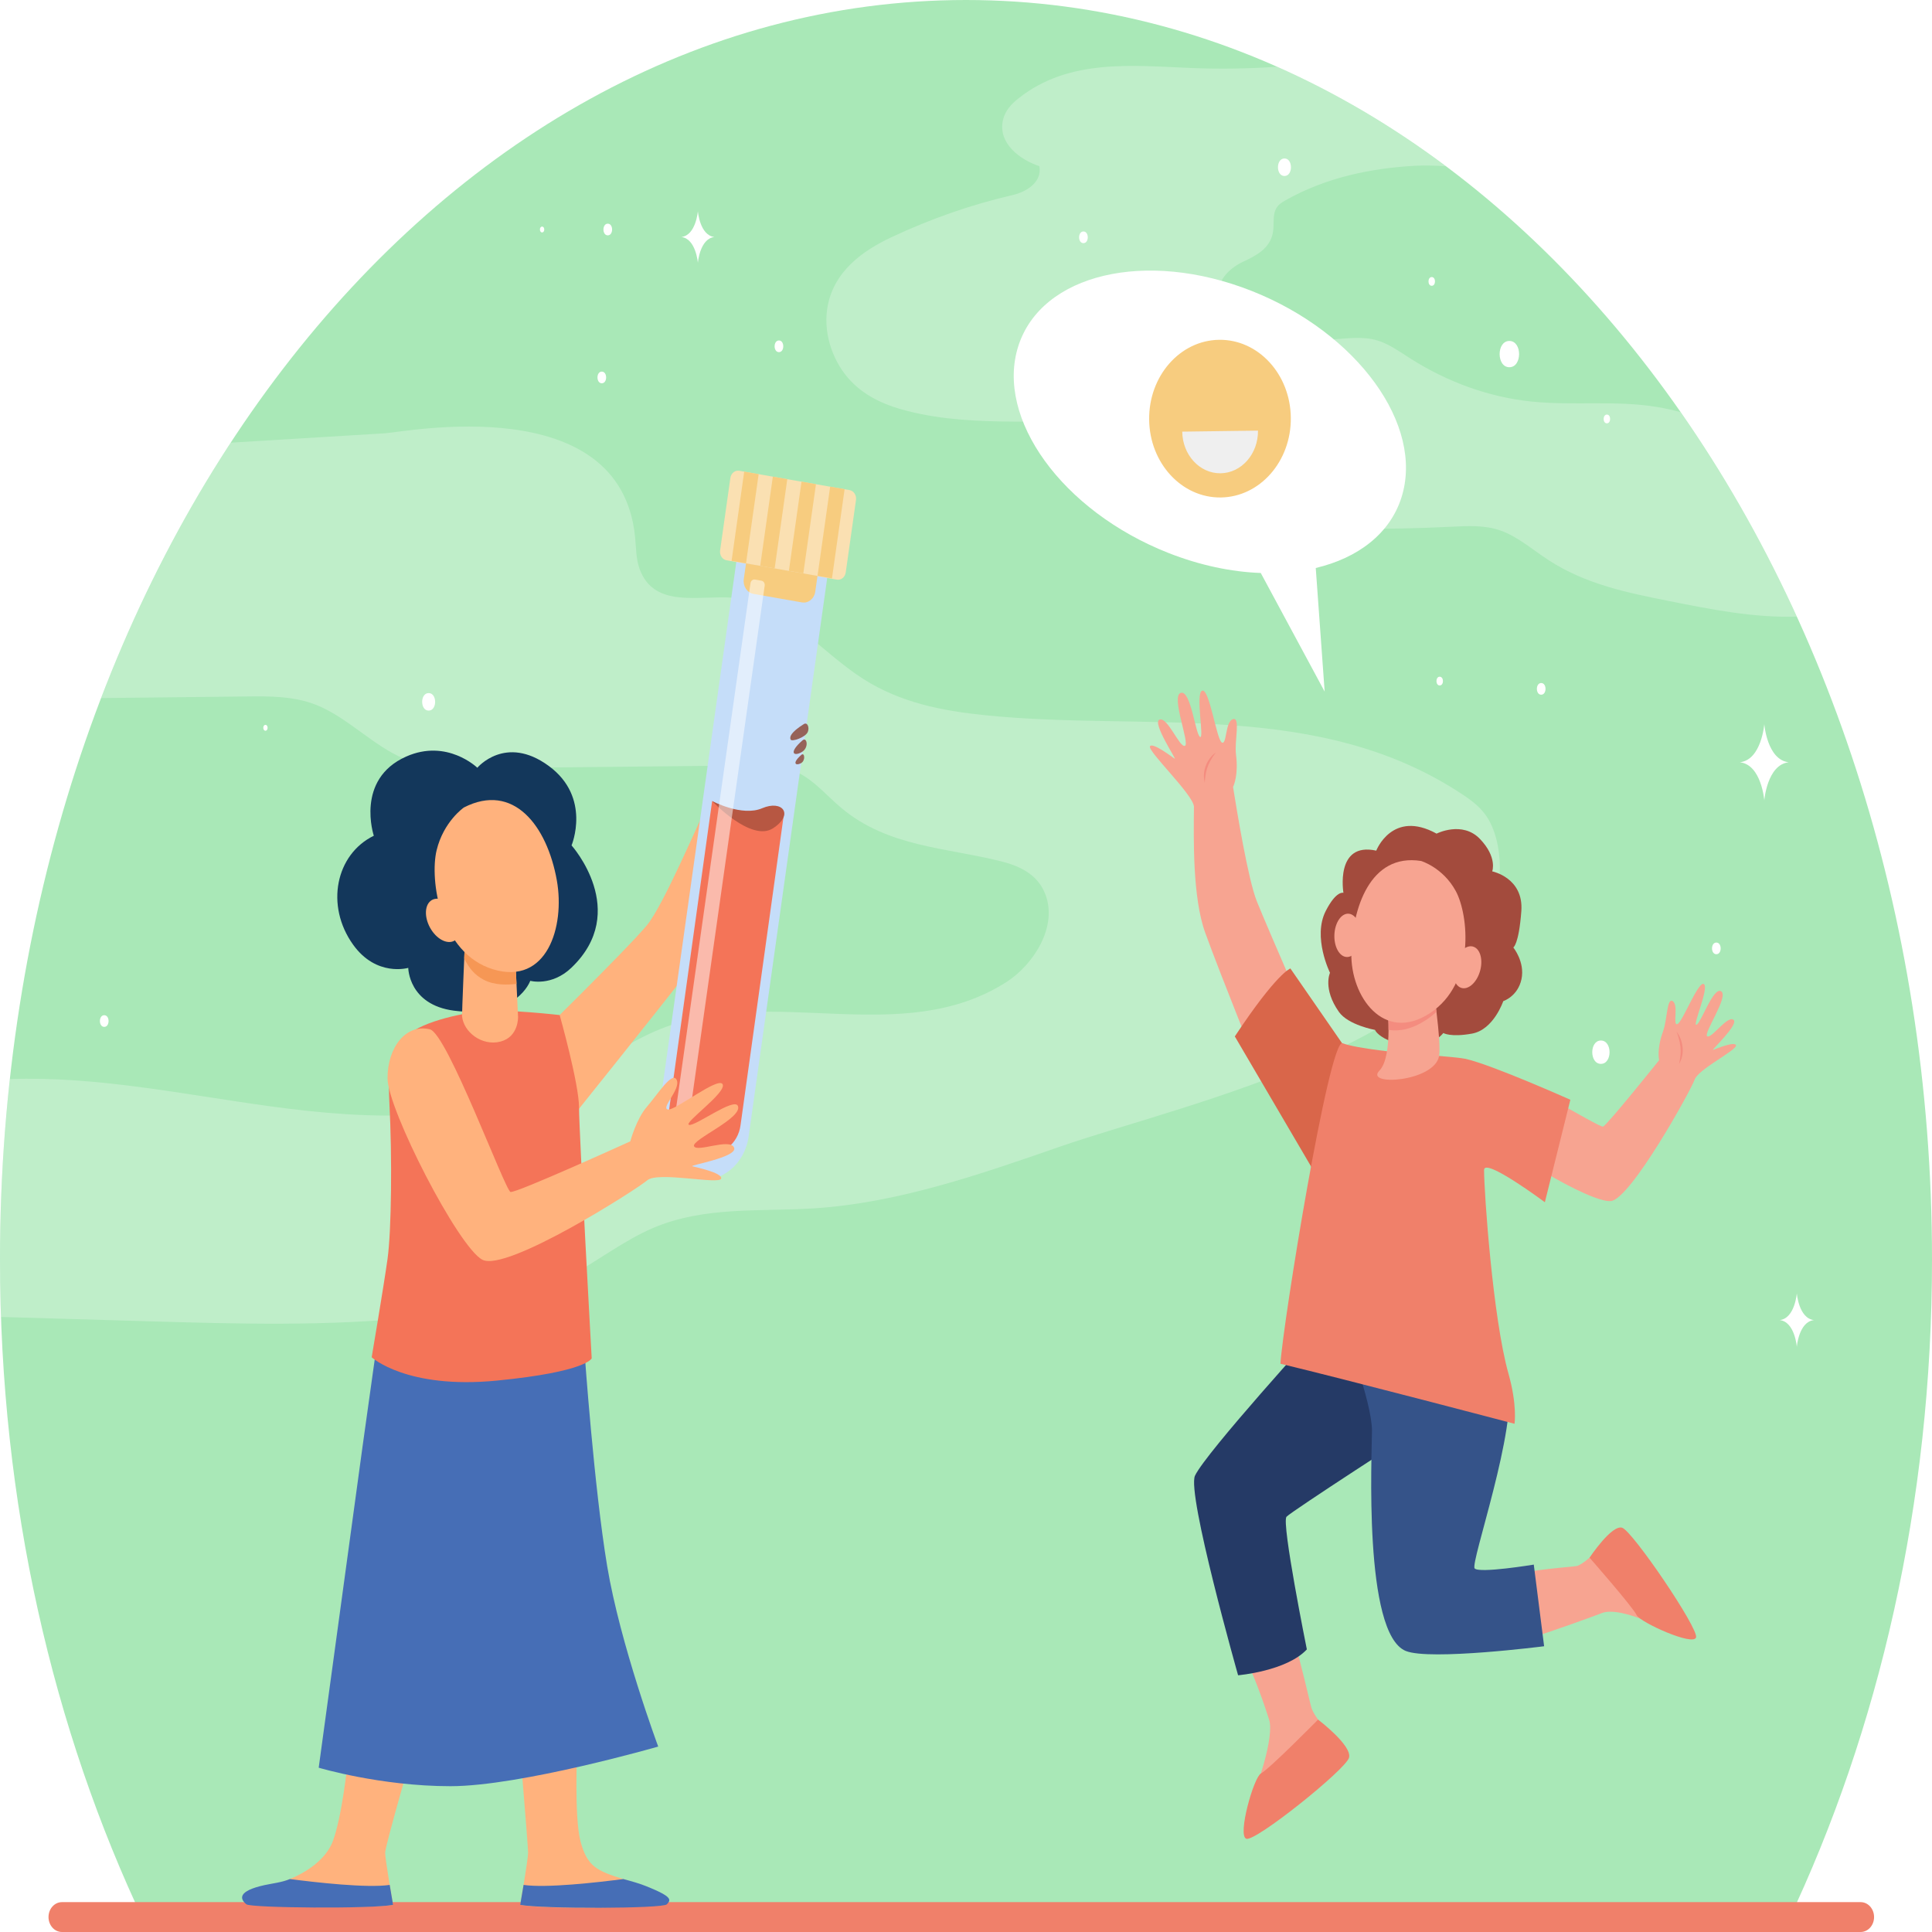 <svg width="128" height="128" viewBox="0 0 128 128" fill="none" xmlns="http://www.w3.org/2000/svg">
<rect width="128" height="128" fill="#ECECEC"/>
<g id="HOME">
<rect width="1440" height="2232" transform="translate(-96 -879)" fill="white"/>
<g id="Call to action">
<rect width="1440" height="544" transform="translate(-96 -152)" fill="white"/>
<g id="Body-content">
<g id="Frame 392">
<g id="Cards" filter="url(#filter0_d_6_2)">
<path d="M-16 3.8147e-06C-16 -8.837 -8.837 -16 2.38419e-07 -16H596C604.837 -16 612 -8.837 612 2.38419e-07V128C612 136.837 604.837 144 596 144H2.38419e-07C-8.837 144 -16 136.837 -16 128V3.8147e-06Z" fill="white"/>
<g id="Media">
<g id="Vector Art" clip-path="url(#clip0_6_2)">
<g id="Images">
<path id="Vector" d="M118.426 127.378C124.495 114.62 128 99.57 128 83.453C128 37.363 99.347 0 64 0C28.654 0 0 37.363 0 83.453C0 99.57 3.505 114.62 9.574 127.378H118.426Z" fill="#A9E8B7"/>
<path id="Vector_2" opacity="0.25" d="M109.813 26.968C107.042 26.503 104.227 26.893 101.442 26.601C98.658 26.309 95.918 25.33 93.409 23.731C92.715 23.288 92.028 22.794 91.275 22.562C90.265 22.252 89.21 22.437 88.172 22.492C86.15 22.6 84.112 22.2 82.204 21.322C81.559 21.025 80.84 20.535 80.733 19.654C80.598 18.53 81.537 17.726 82.358 17.341C83.179 16.955 84.164 16.48 84.341 15.365C84.421 14.865 84.314 14.299 84.522 13.866C84.664 13.569 84.921 13.409 85.168 13.27C87.893 11.739 90.856 11.14 93.805 10.98C94.451 10.945 95.117 10.975 95.79 11.013C92.26 8.373 88.52 6.155 84.607 4.421C82.736 4.55 80.861 4.582 78.982 4.507C75.051 4.352 70.825 3.851 67.468 6.524C67.032 6.871 66.593 7.314 66.449 7.953C66.095 9.53 67.64 10.608 68.862 11.01C69.055 12.104 67.948 12.724 67.101 12.92C64.369 13.551 61.679 14.486 59.069 15.712C57.219 16.581 55.164 17.97 54.8 20.49C54.544 22.263 55.274 24.096 56.352 25.227C57.429 26.358 58.801 26.896 60.159 27.239C64.783 28.408 69.564 27.606 74.252 28.189C74.878 28.267 75.531 28.384 76.04 28.864C76.845 29.623 77.062 31.046 77.624 32.114C78.743 34.233 80.983 34.62 82.953 34.761C87.339 35.072 91.737 35.119 96.126 34.9C97.232 34.845 98.359 34.776 99.427 35.154C100.55 35.552 101.535 36.418 102.576 37.098C105.05 38.714 107.839 39.275 110.573 39.82C113.38 40.379 116.211 40.942 119.043 40.852C116.828 35.995 114.243 31.459 111.344 27.303C110.836 27.17 110.326 27.054 109.813 26.968Z" fill="white"/>
<path id="Vector_3" opacity="0.25" d="M98.645 54.338C98.214 53.567 97.557 53.073 96.904 52.641C87.326 46.28 75.904 48.489 65.189 47.377C62.445 47.093 59.662 46.559 57.191 44.98C54.305 43.136 51.789 39.862 48.582 39.602C46.328 39.419 43.341 40.348 42.372 37.687C42.134 37.032 42.147 36.281 42.075 35.562C41.091 25.78 26.867 28.624 25.48 28.708C22.082 28.915 18.684 29.122 15.285 29.328C11.924 34.468 9.033 40.146 6.697 46.25C9.893 46.211 13.088 46.184 16.283 46.144C17.859 46.125 19.465 46.11 20.972 46.711C23.027 47.531 24.747 49.433 26.795 50.277C28.369 50.925 30.052 50.914 31.702 50.897C37.673 50.836 43.645 50.775 49.616 50.713C50.743 50.702 51.903 50.697 52.953 51.233C53.984 51.759 54.823 52.76 55.754 53.541C58.828 56.116 62.703 56.158 66.292 57.057C67.43 57.343 68.685 57.847 69.23 59.182C70.138 61.405 68.419 63.949 66.685 65.058C59.724 69.512 51.153 65.192 43.746 68.178C41.765 68.977 39.928 70.279 37.997 71.266C31.666 74.501 24.62 74.217 17.857 73.289C12.133 72.504 6.386 71.291 0.654 71.491C0.224 75.398 0 79.391 0 83.453C0 84.727 0.024 85.992 0.068 87.252C3.266 87.346 6.464 87.439 9.662 87.533C15.702 87.711 21.755 87.888 27.777 87.25C31.151 86.893 34.552 86.266 37.682 84.583C39.568 83.567 41.337 82.179 43.277 81.353C46.69 79.902 50.374 80.289 53.959 80.055C59.495 79.693 64.899 77.82 70.255 75.958C78.507 73.089 98.838 68.793 99.36 57.919C99.42 56.671 99.209 55.35 98.645 54.338Z" fill="white"/>
<path id="Vector_4" d="M116.889 47.974C116.889 47.974 116.705 50.339 115.274 50.502C116.705 50.666 116.889 53.031 116.889 53.031C116.889 53.031 117.073 50.666 118.504 50.502C117.073 50.339 116.889 47.974 116.889 47.974Z" fill="white"/>
<path id="Vector_5" d="M46.236 13.988C46.236 13.988 46.111 15.591 45.141 15.702C46.111 15.813 46.236 17.416 46.236 17.416C46.236 17.416 46.36 15.813 47.33 15.702C46.36 15.591 46.236 13.988 46.236 13.988Z" fill="white"/>
<path id="Vector_6" d="M119.044 85.686C119.044 85.686 118.915 87.344 117.912 87.459C118.915 87.573 119.044 89.232 119.044 89.232C119.044 89.232 119.173 87.573 120.177 87.459C119.173 87.344 119.044 85.686 119.044 85.686Z" fill="white"/>
<path id="Vector_7" d="M106.064 70.484C106.828 70.484 106.829 68.937 106.064 68.937C105.301 68.937 105.3 70.484 106.064 70.484Z" fill="white"/>
<path id="Vector_8" d="M91.956 79.725C92.338 79.725 92.338 78.952 91.956 78.952C91.574 78.952 91.573 79.725 91.956 79.725Z" fill="white"/>
<path id="Vector_9" d="M113.712 63.22C114.094 63.22 114.095 62.446 113.712 62.446C113.331 62.446 113.33 63.22 113.712 63.22Z" fill="white"/>
<path id="Vector_10" d="M102.108 46.026C102.49 46.026 102.491 45.252 102.108 45.252C101.727 45.252 101.727 46.026 102.108 46.026Z" fill="white"/>
<path id="Vector_11" d="M39.871 25.393C40.253 25.393 40.254 24.62 39.871 24.62C39.489 24.62 39.489 25.393 39.871 25.393Z" fill="white"/>
<path id="Vector_12" d="M51.079 35.237C51.843 35.237 51.844 33.69 51.079 33.69C50.316 33.69 50.314 35.237 51.079 35.237Z" fill="white"/>
<path id="Vector_13" d="M51.607 23.33C51.989 23.33 51.989 22.557 51.607 22.557C51.225 22.557 51.224 23.33 51.607 23.33Z" fill="white"/>
<path id="Vector_14" d="M40.267 15.593C40.648 15.593 40.649 14.819 40.267 14.819C39.885 14.819 39.884 15.593 40.267 15.593Z" fill="white"/>
<path id="Vector_15" d="M35.915 15.399C36.106 15.399 36.106 15.013 35.915 15.013C35.724 15.013 35.724 15.399 35.915 15.399Z" fill="white"/>
<path id="Vector_16" d="M17.587 48.412C17.777 48.412 17.778 48.025 17.587 48.025C17.396 48.025 17.395 48.412 17.587 48.412Z" fill="white"/>
<path id="Vector_17" d="M28.399 47.079C28.972 47.079 28.973 45.919 28.399 45.919C27.826 45.919 27.826 47.079 28.399 47.079Z" fill="white"/>
<path id="Vector_18" d="M6.906 68.034C7.288 68.034 7.289 67.26 6.906 67.26C6.524 67.26 6.524 68.034 6.906 68.034Z" fill="white"/>
<path id="Vector_19" d="M99.999 24.33C100.858 24.33 100.86 22.589 99.999 22.589C99.14 22.589 99.139 24.33 99.999 24.33Z" fill="white"/>
<path id="Vector_20" d="M85.099 11.66C85.672 11.66 85.672 10.499 85.099 10.499C84.526 10.499 84.525 11.66 85.099 11.66Z" fill="white"/>
<path id="Vector_21" d="M71.781 16.109C72.163 16.109 72.163 15.335 71.781 15.335C71.399 15.335 71.398 16.109 71.781 16.109Z" fill="white"/>
<path id="Vector_22" d="M94.856 18.935C95.143 18.935 95.143 18.355 94.856 18.355C94.57 18.355 94.57 18.935 94.856 18.935Z" fill="white"/>
<path id="Vector_23" d="M106.46 28.047C106.746 28.047 106.747 27.467 106.46 27.467C106.174 27.467 106.173 28.047 106.46 28.047Z" fill="white"/>
<path id="Vector_24" d="M95.384 45.414C95.671 45.414 95.671 44.834 95.384 44.834C95.098 44.833 95.097 45.414 95.384 45.414Z" fill="white"/>
<path id="Vector_25" d="M48.31 46.445C48.596 46.445 48.597 45.865 48.31 45.865C48.024 45.865 48.023 46.445 48.31 46.445Z" fill="white"/>
<path id="Vector_26" d="M123.273 128H4.104C3.613 128 3.214 127.557 3.214 127.01C3.214 126.464 3.613 126.021 4.104 126.021H123.273C123.764 126.021 124.162 126.464 124.162 127.01C124.162 127.557 123.764 128 123.273 128Z" fill="#F0806A"/>
<path id="Vector_27" d="M83.269 59.716C82.681 58.247 81.941 53.688 81.693 52.139C81.751 52.018 82.055 51.304 81.889 50C81.772 49.08 82.204 47.481 81.682 47.648C81.159 47.815 81.287 49.422 80.94 49.185C80.594 48.947 80.123 45.606 79.65 45.758C79.177 45.91 79.81 49.033 79.5 48.82C79.19 48.607 78.896 45.692 78.226 45.906C77.557 46.12 78.859 49.3 78.5 49.415C78.141 49.53 77.367 47.502 76.828 47.675C76.289 47.847 78.003 50.389 77.821 50.264C77.639 50.138 76.362 49.169 76.192 49.441C75.999 49.748 79.014 52.598 79.103 53.432C79.082 55.575 79.004 59.462 79.85 61.798C80.885 64.655 83.443 70.975 83.443 70.975L87.438 69.4C87.438 69.4 83.965 61.458 83.269 59.716Z" fill="#F7A491"/>
<path id="Vector_28" d="M80.55 49.859C80.358 49.984 80.205 50.16 80.076 50.354C80.064 50.392 79.605 50.99 79.819 51.848C79.858 51.303 79.903 50.698 80.55 49.859Z" fill="#F48C7F"/>
<path id="Vector_29" d="M95.177 55.23C95.177 55.23 96.879 54.361 98.05 55.582C99.221 56.803 98.863 57.731 98.863 57.731C98.863 57.731 100.958 58.147 100.792 60.366C100.626 62.584 100.26 62.773 100.26 62.773C100.26 62.773 101.043 63.728 100.802 64.872C100.559 66.016 99.595 66.328 99.595 66.328C99.595 66.328 98.96 68.218 97.53 68.478C96.1 68.738 95.621 68.439 95.621 68.439C95.621 68.439 94.828 69.623 92.545 69.101C91.709 68.909 91.181 68.46 91.098 68.234C91.098 68.234 89.32 67.916 88.704 67.038C87.623 65.498 88.116 64.45 88.116 64.45C88.116 64.45 86.947 62.087 87.834 60.354C88.539 58.975 89.006 59.153 89.006 59.153C89.006 59.153 88.433 55.756 91.181 56.357C91.181 56.357 92.24 53.613 95.177 55.23Z" fill="#A34B3D"/>
<path id="Vector_30" d="M109.922 70.241C109.922 70.241 109.746 69.52 110.185 68.321C110.466 67.552 110.429 66.057 110.828 66.332C111.227 66.607 110.799 67.969 111.133 67.849C111.468 67.728 112.527 64.949 112.888 65.198C113.25 65.447 112.1 67.998 112.399 67.89C112.698 67.782 113.526 65.328 114.037 65.68C114.549 66.032 112.833 68.466 113.107 68.654C113.382 68.843 114.429 67.277 114.84 67.56C115.251 67.844 113.323 69.622 113.498 69.559C113.675 69.495 114.926 68.972 115.012 69.25C115.111 69.564 112.514 70.828 112.273 71.529C112.032 72.23 108.053 79.413 106.733 79.573C105.413 79.735 99.054 75.981 98.483 74.581C97.912 73.181 98.3 71.577 99.145 71.273C99.989 70.969 105.944 74.735 106.209 74.639C106.474 74.544 109.922 70.241 109.922 70.241Z" fill="#F7A491"/>
<path id="Vector_31" d="M111.077 68.353C111.226 68.535 111.325 68.753 111.397 68.982C111.399 69.022 111.677 69.745 111.242 70.493C111.352 69.96 111.471 69.367 111.077 68.353Z" fill="#F48C7F"/>
<path id="Vector_32" d="M104.52 103.738C105.203 103.474 106.44 102.083 106.44 102.083C108.025 103.447 111.313 107.702 111.313 107.702C111.313 107.702 110.698 108.172 110.174 107.908C109.65 107.642 107.238 106.441 106.116 106.874C105.824 106.988 102.551 108.222 99.651 109.054C99.294 107.897 100.275 105.583 99.791 104.497C101.339 103.935 104.294 103.826 104.52 103.738Z" fill="#F7A491"/>
<path id="Vector_33" d="M105.312 103.2C105.312 103.2 108.156 106.436 108.434 107.01C108.66 107.478 112.191 109.084 112.368 108.484C112.545 107.884 108.168 101.453 107.477 101.218C106.786 100.983 105.312 103.2 105.312 103.2Z" fill="#F0806A"/>
<path id="Vector_34" d="M86.884 113.143C87.122 113.879 88.405 115.222 88.405 115.222C87.117 116.908 83.116 120.389 83.116 120.389C83.116 120.389 82.684 119.725 82.937 119.165C83.189 118.605 84.468 115.123 84.077 113.914C83.975 113.599 83.228 111.255 82.526 109.931C83.609 109.561 84.67 108.991 85.688 108.483C86.193 110.151 86.805 112.899 86.884 113.143Z" fill="#F7A491"/>
<path id="Vector_35" d="M87.332 88.061C87.332 88.061 79.927 96.194 79.173 97.763C78.61 98.936 82.027 110.991 82.027 110.991C82.027 110.991 85.239 110.719 86.582 109.277C86.582 109.277 84.883 100.866 85.235 100.488C85.588 100.109 94.048 94.649 94.048 94.649L92.998 89.664L87.332 88.061Z" fill="#253A66"/>
<path id="Vector_36" d="M88.963 87.847C88.963 87.847 90.897 92.839 90.897 94.787C90.897 96.278 90.305 108.227 93.135 109.38C94.74 110.033 102.302 109.068 102.302 109.068L101.617 103.659C101.617 103.659 98.017 104.253 97.701 103.914C97.384 103.575 100.584 94.565 99.917 91.473C99.25 88.382 93.699 86.498 93.699 86.498L88.963 87.847Z" fill="#355389"/>
<path id="Vector_37" d="M85.491 64.163C85.491 64.163 84.589 64.464 81.81 68.666L86.996 77.511L88.988 69.22L85.491 64.163Z" fill="#D9664A"/>
<path id="Vector_38" d="M93.067 69.776C93.067 69.776 89.836 69.473 88.949 69.115C88.062 68.757 84.986 87.746 84.832 90.351C89.084 91.367 100.341 94.329 100.341 94.329C100.341 94.329 100.533 93.108 99.938 90.999C98.907 87.346 98.323 78.989 98.323 77.516C98.323 76.65 102.351 79.651 102.351 79.651L104.04 72.862C104.04 72.862 98.896 70.563 97.094 70.15C96.591 70.034 93.067 69.776 93.067 69.776Z" fill="#F0806A"/>
<path id="Vector_39" d="M87.326 113.928C87.326 113.928 84.117 117.185 83.536 117.5C83.063 117.756 81.969 121.611 82.57 121.823C83.172 122.036 89.129 117.259 89.373 116.461C89.618 115.664 87.326 113.928 87.326 113.928Z" fill="#F0806A"/>
<path id="Vector_40" d="M91.89 66.326C91.89 66.326 92.337 69.953 91.388 70.934C90.386 71.971 95.015 71.685 95.341 69.974C95.519 69.049 94.886 64.967 94.886 64.967L91.89 66.326Z" fill="#F7A491"/>
<path id="Vector_41" d="M94.886 64.967L91.89 66.326C91.89 66.326 91.999 67.215 91.995 68.232C92.727 68.351 93.56 68.176 94.46 67.589C94.72 67.42 94.955 67.233 95.169 67.033C95.036 65.933 94.886 64.967 94.886 64.967Z" fill="#F48C7F"/>
<path id="Vector_42" d="M96.391 63.757C96.15 64.504 96.322 65.255 96.776 65.436C97.23 65.617 97.792 65.158 98.033 64.412C98.274 63.665 98.101 62.913 97.647 62.732C97.193 62.551 96.631 63.01 96.391 63.757Z" fill="#F7A491"/>
<path id="Vector_43" d="M88.407 61.923C88.374 62.716 88.737 63.379 89.218 63.404C89.699 63.429 90.117 62.808 90.15 62.015C90.184 61.223 89.821 60.56 89.34 60.535C88.858 60.51 88.441 61.131 88.407 61.923Z" fill="#F7A491"/>
<path id="Vector_44" d="M94.148 57.041C94.148 57.041 95.598 57.468 96.45 59.037C97.302 60.607 97.773 65.145 94.73 67.13C91.687 69.115 89.473 66.041 89.53 63.133C89.588 60.225 90.75 56.508 94.148 57.041Z" fill="#F7A491"/>
<path id="Vector_45" d="M82.926 19.275C89.935 22.045 94.377 28.175 92.848 32.966C92.083 35.362 89.97 36.969 87.172 37.631L87.762 45.82L83.529 37.962C81.585 37.891 79.49 37.456 77.387 36.625C70.377 33.855 65.935 27.725 67.464 22.934C68.994 18.142 75.916 16.504 82.926 19.275Z" fill="white"/>
<path id="Vector_46" d="M85.52 27.673C85.552 30.558 83.476 32.924 80.884 32.959C78.292 32.994 76.165 30.683 76.134 27.799C76.102 24.914 78.177 22.548 80.769 22.513C83.362 22.478 85.489 24.789 85.52 27.673Z" fill="#F7CC7F"/>
<path id="Vector_47" d="M78.327 28.597C78.344 30.139 79.481 31.374 80.867 31.356C82.252 31.337 83.362 30.072 83.345 28.53L78.327 28.597Z" fill="#EFEFEF"/>
<path id="Vector_48" d="M42.855 61.306C43.977 59.955 46.339 54.331 47.137 52.734C47.261 52.427 47.306 51.307 47.684 50.279C48.053 49.278 49.019 47.854 49.5 48.281C49.981 48.708 48.502 49.867 48.95 49.817C49.789 49.724 51.114 46.395 51.55 46.782C51.986 47.169 50.172 50.174 50.566 50.083C50.961 49.991 52.221 47.572 52.661 48.002C53.013 48.348 50.99 50.783 51.356 51.019C51.596 51.174 52.227 49.708 52.537 49.984C53.033 50.426 51.735 51.776 51.838 52.014C51.983 52.35 52.208 52.316 52.311 52.891C52.389 53.324 49.745 54.485 49.361 55.366C48.631 57.745 47.35 62.078 45.658 64.268C43.587 66.947 37.629 74.374 37.629 74.374L35.154 69.151C35.154 69.151 41.525 62.907 42.855 61.306Z" fill="#FFB27D"/>
<path id="Vector_49" d="M49.117 50.745C49.271 50.972 49.368 51.236 49.433 51.511C49.433 51.559 49.698 52.433 49.175 53.282C49.327 52.661 49.493 51.972 49.117 50.745Z" fill="#6B4744"/>
<path id="Vector_50" d="M23.036 116.752C23.036 116.752 22.658 120.407 22.043 122.002C21.428 123.597 19.401 124.604 17.618 124.995C15.835 125.386 16.429 125.698 16.69 125.989C16.951 126.28 24.679 126.476 26.042 126.202C26.042 126.202 25.518 123.208 25.518 122.741C25.518 122.275 27.65 114.923 27.65 114.923L23.036 116.752Z" fill="#FFB27D"/>
<path id="Vector_51" d="M26.043 126.201C26.043 126.201 25.936 125.592 25.819 124.88C24.328 125.102 20.917 124.714 19.209 124.492C18.685 124.713 18.05 124.779 17.527 124.893C15.744 125.284 15.878 125.804 16.325 126.166C16.623 126.408 24.679 126.476 26.043 126.201Z" fill="#466EB6"/>
<path id="Vector_52" d="M38.24 115.895C38.24 115.895 38.031 120.388 38.463 122.002C38.909 123.665 39.547 123.951 41.298 124.493C43.017 125.024 42.364 125.876 42.103 126.167C41.842 126.457 35.827 126.476 34.464 126.202C34.464 126.202 34.988 123.208 34.988 122.741C34.988 122.275 34.352 114.719 34.352 114.719L38.24 115.895Z" fill="#FFB27D"/>
<path id="Vector_53" d="M34.464 126.201C34.464 126.201 34.571 125.592 34.688 124.88C36.179 125.102 39.59 124.714 41.299 124.492C41.889 124.652 42.368 124.783 42.889 124.995C44.596 125.688 44.443 125.875 44.182 126.166C43.921 126.457 35.828 126.476 34.464 126.201Z" fill="#466EB6"/>
<path id="Vector_54" d="M21.115 117.115C21.115 117.115 25.205 118.34 29.845 118.34C34.485 118.34 43.608 115.715 43.608 115.715C43.608 115.715 41.091 108.947 40.226 103.755C39.361 98.563 38.732 89.636 38.732 89.636H24.887L24.022 95.816L21.115 117.115Z" fill="#466EB6"/>
<path id="Vector_55" d="M26.794 68.804C26.004 69.832 25.67 70.645 25.797 73.052C25.988 76.663 25.936 81.551 25.674 83.418C25.412 85.285 24.625 89.923 24.625 89.923C24.625 89.923 26.933 92.053 32.91 91.469C38.888 90.886 39.202 89.991 39.202 89.991C39.202 89.991 38.363 74.958 38.363 73.382C38.363 71.807 37.08 67.25 37.08 67.25C37.08 67.25 33.627 66.854 32.054 66.988C30.481 67.123 27.584 67.776 26.794 68.804Z" fill="#F47458"/>
<path id="Vector_56" d="M37.867 56.011C37.867 56.011 41.777 60.364 37.861 64.111C36.542 65.373 35.131 64.981 35.131 64.981C35.131 64.981 34.249 67.5 30.085 66.96C27.063 66.569 27.048 64.124 27.048 64.124C27.048 64.124 24.942 64.745 23.395 62.588C21.537 59.997 22.244 56.6 24.766 55.37C24.766 55.37 23.518 51.631 26.91 50.124C29.617 48.921 31.624 50.865 31.624 50.865C31.624 50.865 33.486 48.639 36.356 50.745C39.202 52.833 37.867 56.011 37.867 56.011Z" fill="#13375B"/>
<path id="Vector_57" d="M30.144 60.355C30.6 61.069 30.619 61.926 30.185 62.269C29.751 62.612 29.03 62.312 28.573 61.598C28.117 60.884 28.099 60.027 28.533 59.684C28.967 59.341 29.688 59.642 30.144 60.355Z" fill="#FFB27D"/>
<path id="Vector_58" d="M34.163 63.975L34.323 67.377C34.323 67.377 34.369 68.701 33.149 69.01C31.93 69.319 30.705 68.379 30.611 67.313C30.599 67.178 30.799 62.466 30.799 62.466L34.163 63.975Z" fill="#FFB27D"/>
<path id="Vector_59" d="M30.799 62.466L34.163 63.975L34.22 65.185C33.641 65.252 32.778 65.295 32.05 64.913C31.439 64.593 31.074 64.141 30.755 63.497C30.78 62.895 30.799 62.466 30.799 62.466Z" fill="#F69755"/>
<path id="Vector_60" d="M30.735 53.497C30.735 53.497 29.387 54.42 28.925 56.34C28.463 58.261 29.127 63.154 32.677 64.222C36.226 65.29 37.441 61.414 36.893 58.333C36.244 54.689 34.011 51.819 30.735 53.497Z" fill="#FFB27D"/>
<path id="Vector_61" d="M46.113 78.119C44.45 77.828 43.315 76.091 43.577 74.242L49.281 33.691L55.303 34.748L49.599 75.297C49.336 77.148 47.776 78.412 46.113 78.119Z" fill="#C5DDF9"/>
<path id="Vector_62" d="M53.176 49.044C52.254 49.839 52.547 50.145 53.105 49.835C53.626 49.545 53.459 48.8 53.176 49.044Z" fill="#966259"/>
<path id="Vector_63" d="M53.096 50.009C52.444 50.576 52.72 50.751 53.063 50.566C53.387 50.391 53.305 49.827 53.096 50.009Z" fill="#966259"/>
<path id="Vector_64" d="M53.26 47.97C52.39 48.514 52.293 48.829 52.384 49.001C52.468 49.162 53.381 48.847 53.522 48.485C53.639 48.185 53.487 47.828 53.26 47.97Z" fill="#966259"/>
<path id="Vector_65" d="M55.444 38.403L48.136 37.121C47.856 37.072 47.665 36.779 47.709 36.467L48.389 31.664C48.434 31.352 48.697 31.14 48.977 31.189L56.285 32.471C56.565 32.52 56.756 32.813 56.712 33.124L56.032 37.927C55.987 38.239 55.724 38.452 55.444 38.403Z" fill="#FAE0B2"/>
<path id="Vector_66" d="M50.263 31.414L49.306 31.246L48.469 37.157L49.425 37.325L50.263 31.414Z" fill="#F7CC7F"/>
<path id="Vector_67" d="M52.16 31.746L51.203 31.579L50.366 37.489L51.323 37.657L52.16 31.746Z" fill="#F7CC7F"/>
<path id="Vector_68" d="M54.06 32.077L53.103 31.909L52.266 37.82L53.222 37.988L54.06 32.077Z" fill="#F7CC7F"/>
<path id="Vector_69" d="M55.957 32.41L55 32.242L54.163 38.153L55.12 38.321L55.957 32.41Z" fill="#F7CC7F"/>
<path id="Vector_70" d="M53.131 39.911L49.92 39.347C49.499 39.273 49.212 38.834 49.278 38.366L49.426 37.325L54.161 38.156L54.013 39.197C53.947 39.665 53.552 39.985 53.131 39.911Z" fill="#F7CC7F"/>
<path id="Vector_71" d="M46.813 76.386L45.936 76.232C44.865 76.044 44.133 74.927 44.3 73.735L47.182 53.07L49.091 54.258L51.941 53.905L49.06 74.563C48.893 75.757 47.886 76.574 46.813 76.386Z" fill="#F47458"/>
<path id="Vector_72" d="M47.182 53.07C47.182 53.07 49.154 54.122 50.494 53.548C51.833 52.973 52.63 53.951 51.22 54.872C49.768 55.82 47.182 53.07 47.182 53.07Z" fill="#B75742"/>
<path id="Vector_73" opacity="0.5" d="M45.335 74.549L44.905 74.474C44.764 74.45 44.667 74.303 44.69 74.145L49.722 38.636C49.744 38.479 49.876 38.372 50.017 38.397L50.447 38.472C50.589 38.497 50.685 38.644 50.662 38.801L45.63 74.31C45.608 74.468 45.476 74.574 45.335 74.549Z" fill="white"/>
<path id="Vector_74" d="M41.759 75.617C41.759 75.617 42.154 74.133 42.867 73.316C43.558 72.522 44.548 70.929 44.832 71.548C45.115 72.166 43.783 73.387 44.238 73.507C44.693 73.627 47.622 71.28 47.879 71.84C48.135 72.401 45.245 74.418 45.652 74.526C46.059 74.633 48.636 72.691 48.886 73.27C49.231 74.073 45.788 75.514 45.983 75.94C46.178 76.364 48.34 75.388 48.633 76.026C48.925 76.663 45.628 77.205 45.868 77.268C46.107 77.331 47.854 77.697 47.781 78.079C47.698 78.512 43.59 77.587 42.881 78.199C42.172 78.811 33.562 84.292 31.961 83.462C30.36 82.632 25.683 73.493 25.676 71.448C25.669 69.394 26.886 67.813 28.48 68.194C29.634 68.471 33.463 78.874 33.824 78.97C34.185 79.065 41.759 75.617 41.759 75.617Z" fill="#FFB27D"/>
</g>
</g>
</g>
</g>
</g>
</g>
</g>
</g>
<defs>
<filter id="filter0_d_6_2" x="-20" y="-20" width="636" height="168" filterUnits="userSpaceOnUse" color-interpolation-filters="sRGB">
<feFlood flood-opacity="0" result="BackgroundImageFix"/>
<feColorMatrix in="SourceAlpha" type="matrix" values="0 0 0 0 0 0 0 0 0 0 0 0 0 0 0 0 0 0 127 0" result="hardAlpha"/>
<feOffset/>
<feGaussianBlur stdDeviation="2"/>
<feColorMatrix type="matrix" values="0 0 0 0 0 0 0 0 0 0 0 0 0 0 0 0 0 0 0.25 0"/>
<feBlend mode="normal" in2="BackgroundImageFix" result="effect1_dropShadow_6_2"/>
<feBlend mode="normal" in="SourceGraphic" in2="effect1_dropShadow_6_2" result="shape"/>
</filter>
<clipPath id="clip0_6_2">
<rect width="128" height="128" fill="white"/>
</clipPath>
</defs>
</svg>

